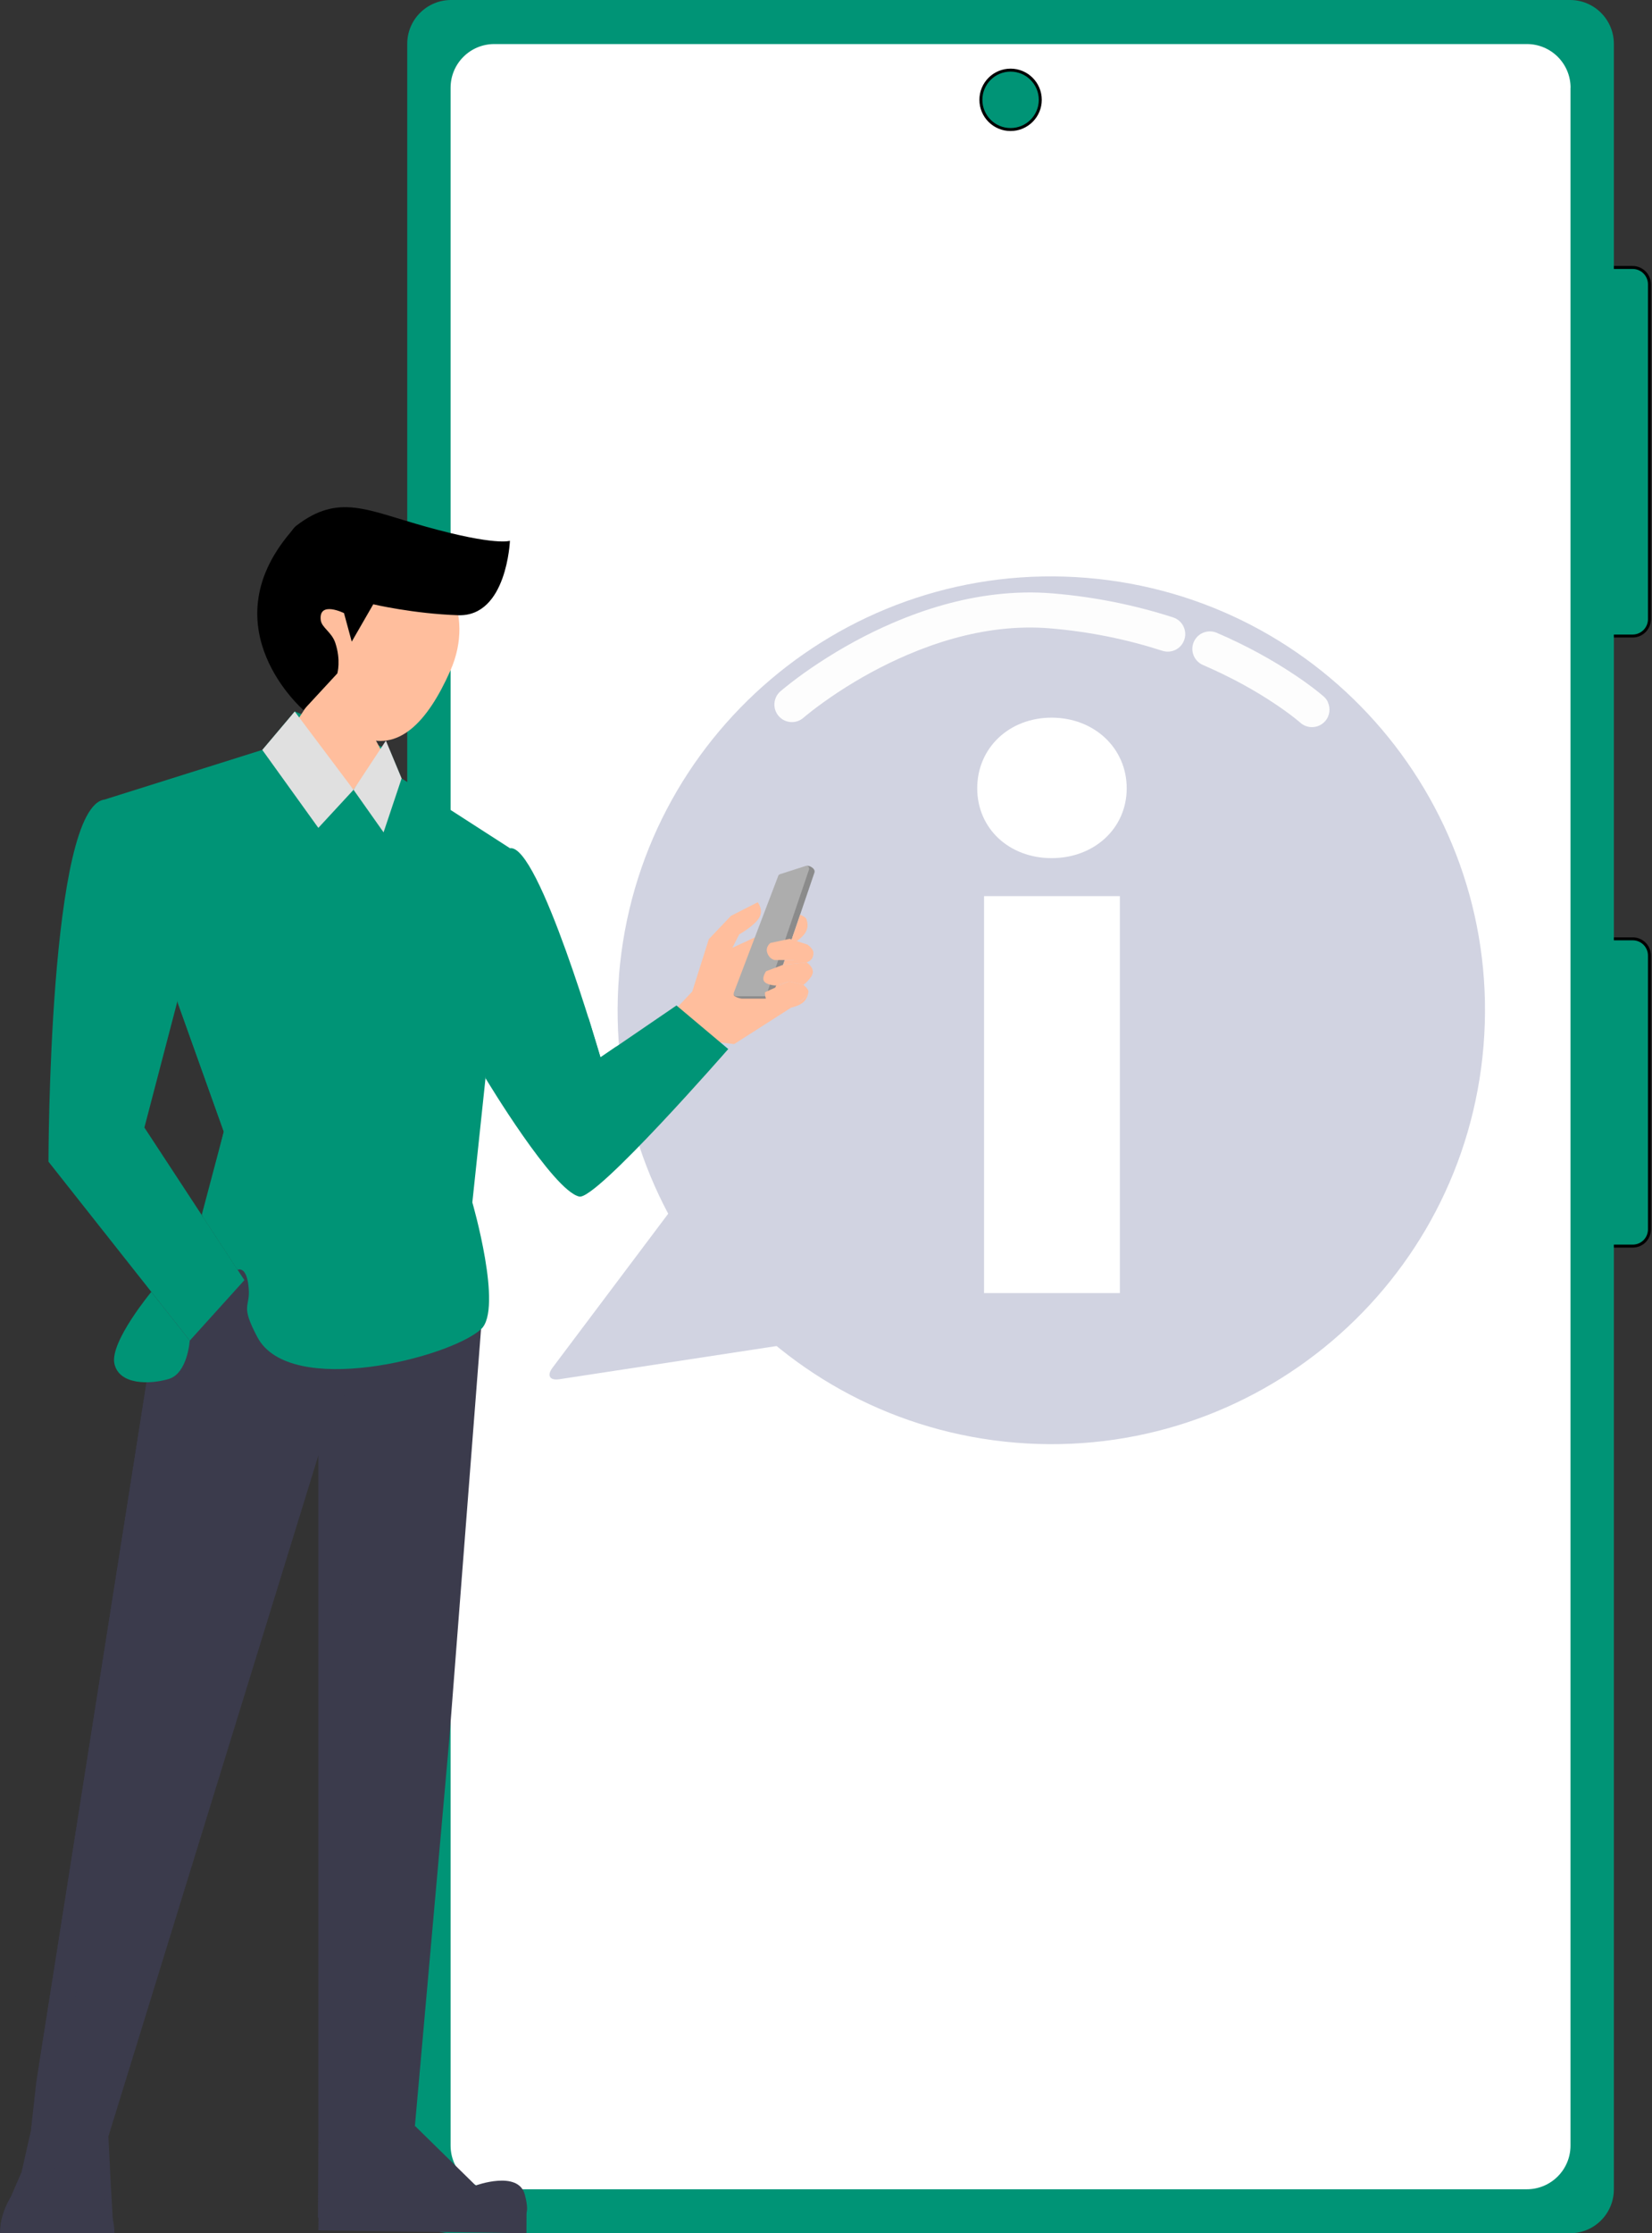 <svg width="111" height="150" viewBox="0 0 111 150" fill="none" xmlns="http://www.w3.org/2000/svg">
<rect x="0" y="0" width="111" height="150" fill="#333333" stroke="none"/>
<g id="Search color id in this SVG">
<path id="Color" fill-rule="evenodd" clip-rule="evenodd" d="M110.829 19.095C110.829 18.795 110.709 18.509 110.497 18.297C110.285 18.085 110 17.965 109.7 17.965H106.041V42.72H109.7C110 42.72 110.285 42.6 110.497 42.388C110.709 42.176 110.829 41.89 110.829 41.59V19.095Z" fill="#009476" stroke="black" stroke-width="0.2" stroke-linecap="round" stroke-linejoin="round"/>
<path id="Color_2" fill-rule="evenodd" clip-rule="evenodd" d="M110.829 64.183C110.829 63.561 110.327 63.058 109.705 63.058H106.843V83.697H109.705C110.327 83.697 110.829 83.195 110.829 82.572V64.188V64.183Z" fill="#009476" stroke="black" stroke-width="0.2" stroke-linecap="round" stroke-linejoin="round"/>
<path id="Color_3" fill-rule="evenodd" clip-rule="evenodd" d="M108.437 2.94C108.437 2.162 108.128 1.415 107.575 0.862C107.022 0.309 106.276 0 105.497 0H30.303C29.524 0 28.778 0.309 28.225 0.862C27.672 1.415 27.363 2.162 27.363 2.94V147.06C27.363 147.838 27.672 148.585 28.225 149.138C28.778 149.691 29.524 150 30.303 150H105.497C106.276 150 107.022 149.691 107.575 149.138C108.128 148.585 108.437 147.838 108.437 147.06V2.94Z" fill="#009476"/>
<path id="Vector" fill-rule="evenodd" clip-rule="evenodd" d="M105.529 5.895C105.529 4.272 104.216 2.959 102.593 2.959H33.212C31.589 2.959 30.276 4.272 30.276 5.895V144.11C30.276 145.732 31.589 147.046 33.212 147.046H102.589C104.211 147.046 105.524 145.732 105.524 144.11V5.895H105.529Z" fill="white"/>
<path id="Color_4" fill-rule="evenodd" clip-rule="evenodd" d="M67.902 4.71C69.004 4.71 69.898 5.604 69.898 6.706C69.898 7.807 69.004 8.701 67.902 8.701C66.801 8.701 65.907 7.807 65.907 6.706C65.907 5.604 66.801 4.71 67.902 4.71Z" fill="#009476" stroke="black" stroke-width="0.2" stroke-linecap="round" stroke-linejoin="round"/>
<path id="Vector_2" d="M41.593 65.481C42.903 49.442 56.968 37.499 73.01 38.813C89.052 40.123 100.991 54.189 99.681 70.231C98.371 86.273 84.306 98.212 68.264 96.902C52.226 95.588 40.283 81.522 41.597 65.484L41.593 65.481Z" fill="#D1D3E1"/>
<path id="Vector_3" d="M89.223 47.155C89.158 47.017 89.065 46.889 88.942 46.782C88.915 46.758 88.869 46.716 88.799 46.662C88.695 46.578 88.576 46.473 88.433 46.366C88.04 46.057 87.574 45.718 87.043 45.364C85.536 44.351 83.768 43.368 81.761 42.505C81.164 42.247 80.47 42.521 80.212 43.118C79.954 43.715 80.231 44.408 80.829 44.667C82.701 45.472 84.338 46.381 85.729 47.317C86.21 47.641 86.63 47.945 86.977 48.219C87.097 48.311 87.197 48.396 87.281 48.465C87.328 48.504 87.359 48.531 87.366 48.538C87.852 48.974 88.599 48.931 89.031 48.446C89.358 48.084 89.412 47.571 89.215 47.155H89.223Z" fill="#FDFDFD"/>
<path id="Vector_4" d="M79.592 42.263C79.488 41.901 79.21 41.592 78.821 41.469C76.302 40.656 73.605 40.097 70.754 39.859C69.475 39.751 68.181 39.778 66.879 39.932C64.567 40.202 62.271 40.86 60.017 41.827C58.226 42.594 56.546 43.522 55.001 44.539C54.3 44.998 53.672 45.453 53.129 45.873C52.936 46.023 52.767 46.157 52.624 46.277C52.532 46.35 52.47 46.404 52.435 46.435C51.946 46.863 51.896 47.606 52.32 48.095C52.747 48.589 53.491 48.639 53.984 48.211C53.984 48.211 54.077 48.13 54.123 48.092C54.25 47.987 54.4 47.868 54.574 47.733C55.074 47.348 55.652 46.932 56.299 46.504C57.733 45.56 59.293 44.701 60.949 43.992C63.007 43.11 65.087 42.513 67.156 42.27C68.308 42.136 69.444 42.112 70.561 42.205C73.228 42.428 75.743 42.952 78.101 43.711C78.721 43.911 79.384 43.572 79.58 42.952C79.657 42.717 79.657 42.482 79.592 42.263Z" fill="#FDFDFD"/>
<path id="Vector_5" d="M45.246 81.054L53.776 90.165L37.587 92.638C36.933 92.739 36.728 92.392 37.125 91.864L45.246 81.058V81.054Z" fill="#D1D3E1"/>
<path id="Vector_6" d="M70.658 57.638C73.513 57.638 75.705 55.65 75.705 52.946C75.705 50.241 73.513 48.203 70.658 48.203C67.803 48.203 65.661 50.241 65.661 52.946C65.661 55.65 67.803 57.638 70.658 57.638ZM66.12 86.852H75.246V60.188H66.12V86.852Z" fill="white"/>
<path id="Vector_7" d="M44.711 68.501L46.513 66.598L47.628 63.077L49.117 61.514L50.91 60.602C50.91 60.602 51.324 61.1 51.011 61.639C50.702 62.178 49.67 62.759 49.67 62.759L49.209 63.662L50.725 62.957L53.163 67.677L49.329 70.128L48.444 70.022L47.458 71.373L44.711 68.497V68.501Z" fill="#FFBE9D"/>
<path id="Vector_8" d="M54.716 58.629C54.836 58.33 54.348 58.108 54.2 58.155L52.781 58.883C52.73 58.901 52.684 58.943 52.666 58.993L49.31 66.81C49.264 66.93 49.725 67.077 49.854 67.077H51.711C51.79 67.073 51.859 67.022 51.887 66.948L54.716 58.629Z" fill="#8B8B8B"/>
<path id="Vector_9" d="M54.361 58.399C54.408 58.256 54.274 58.118 54.131 58.164L52.407 58.717C52.357 58.735 52.31 58.777 52.292 58.828L49.31 66.667C49.264 66.787 49.352 66.916 49.481 66.916H51.338C51.416 66.911 51.486 66.861 51.509 66.787L54.361 58.399Z" fill="#ADADAD"/>
<path id="Vector_10" d="M53.762 61.436L53.195 63.1H53.601C53.601 63.105 54.034 62.86 54.172 62.51C54.311 62.16 54.209 61.777 54.163 61.699C54.09 61.574 53.762 61.436 53.762 61.436Z" fill="#FFBE9D"/>
<path id="Vector_11" d="M54.237 63.436C54.237 63.436 54.666 63.713 54.656 64.017C54.647 64.317 54.532 64.519 54.196 64.639C53.859 64.754 53.311 64.483 53.311 64.483H52.048C52.048 64.478 51.702 64.432 51.555 64.003C51.412 63.589 51.767 63.335 51.767 63.335L53.057 63.058L54.232 63.436H54.237Z" fill="#FFBE9D"/>
<path id="Vector_12" d="M53.352 62.644C53.352 62.644 53.841 62.607 54.039 62.372C54.237 62.132 54.131 61.666 54.131 61.666C54.131 61.666 54.163 61.699 54.172 61.727C54.233 61.952 54.334 62.146 54.172 62.519C54.016 62.892 53.532 63.215 53.532 63.215L53.2 63.109L53.352 62.648V62.644Z" fill="#FFBE9D"/>
<path id="Vector_13" d="M52.73 64.483L52.619 64.796L54.007 64.667L53.315 64.483H52.73Z" fill="#FFBE9D"/>
<path id="Vector_14" d="M54.2 64.639C54.2 64.639 54.666 64.948 54.615 65.326C54.56 65.704 53.984 66.151 53.984 66.151L53.034 65.916L52.085 66.192C52.085 66.192 51.504 66.16 51.338 65.907C51.172 65.653 51.476 65.234 51.476 65.234L52.624 64.801L54.205 64.644L54.2 64.639Z" fill="#FFBE9D"/>
<path id="Vector_15" d="M51.403 67.082C51.403 67.082 51.467 67.335 51.813 67.372C52.158 67.414 52.795 67.234 52.795 67.234L53.163 67.677C53.163 67.677 53.693 67.57 53.993 67.303C54.292 67.031 54.325 66.598 54.325 66.598C54.325 66.598 54.108 67.123 53.73 67.257C53.587 67.308 53.223 67.128 52.822 67.091C52.158 67.031 51.398 67.077 51.398 67.077L51.403 67.082Z" fill="#FFBE9D"/>
<path id="Vector_16" d="M51.403 66.644L53.025 65.911L53.974 66.146C53.974 66.146 54.316 66.404 54.32 66.594C54.32 66.722 53.951 67.174 53.785 67.23C53.269 67.395 52.822 67.091 52.822 67.091C52.822 67.091 52.048 67.368 51.693 67.252C51.338 67.142 51.403 66.644 51.403 66.644Z" fill="#FFBE9D"/>
<path id="Vector_17" d="M52.343 66.114L52.988 65.934L52.398 66.197L52.343 66.114Z" fill="#FFBE9D"/>
<path id="Color_5" d="M34.262 56.975C36.193 56.624 40.346 71.022 40.346 71.022L45.453 67.534L48.932 70.46C48.932 70.46 40.074 80.609 38.926 80.369C37.175 80.005 32.626 72.424 32.626 72.424C32.626 72.424 32.336 57.325 34.267 56.975H34.262Z" fill="#009476"/>
<path id="Vector_18" d="M32.621 85.407L30.174 116.991L27.879 142.783C27.879 142.783 26.473 144.658 24.888 144.921C23.307 145.184 21.394 143.843 21.394 143.843L21.897 116.908L21.394 97.754L12.223 85.739L32.626 85.402L32.621 85.407Z" fill="#3B3B4C"/>
<path id="Vector_19" d="M26.81 85.407L21.39 97.763L7.282 143.501L2.083 143.064L2.434 139.874L11.066 85.107L26.81 85.407Z" fill="#3B3B4C"/>
<path id="Vector_20" d="M27.879 142.787L31.962 146.792C31.962 146.792 34.82 145.746 35.262 147.401C35.7 149.055 35.06 148.839 35.06 148.839L21.362 148.954L21.39 143.852C21.39 143.852 23.713 145.059 24.98 144.732C26.247 144.409 27.879 142.787 27.879 142.787Z" fill="#3B3B4C"/>
<path id="Vector_21" d="M21.399 148.756L21.39 149.806L35.373 150L35.378 148.617L23.8 148.788L21.399 148.756Z" fill="#3B3B4C"/>
<path id="Vector_22" d="M23.666 92.62L21.39 97.759V143.847C21.39 143.847 21.809 144.068 22.311 144.262C22.814 144.456 23.399 144.621 23.399 144.621L23.666 92.62Z" fill="#3B3B4C"/>
<path id="Vector_23" d="M11.066 85.107L2.655 138.515L2.088 143.068C2.088 143.068 2.604 142.962 3.046 142.884C3.489 142.806 3.858 142.759 3.858 142.759L7.632 116.36C7.632 116.36 8.563 107.216 10.725 96.491C12.55 87.435 17.864 86.024 17.864 86.024L11.07 85.112L11.066 85.107Z" fill="#3B3B4C"/>
<path id="Vector_24" d="M7.582 149.111L7.448 146.797L7.282 143.497C7.282 143.497 5.927 142.603 4.807 142.658C3.683 142.709 2.088 143.059 2.088 143.059L1.452 145.88L0.447 148.203L0.046 149.396L7.586 149.111H7.582Z" fill="#3B3B4C"/>
<path id="Vector_25" d="M7.688 150C7.688 147.885 5.936 145.658 3.816 145.658C1.696 145.658 0 147.885 0 150" fill="#3B3B4C"/>
<path id="Color_6" d="M26.178 50.379L26.985 52.283L34.262 56.97L31.737 80.761C31.737 80.761 33.815 87.923 32.322 89.278C30.202 91.205 19.463 93.929 17.288 89.804C16.117 87.591 16.822 87.845 16.712 86.531C16.583 84.974 15.974 85.292 15.974 85.292L13.555 81.6L15.039 76.005L7.07 53.689L17.629 50.366L19.809 47.785L26.178 50.375V50.379Z" fill="#009476"/>
<path id="Color_7" d="M10.167 86.771C10.167 86.771 7.393 90.112 7.683 91.573C7.978 93.034 10.075 93.002 11.342 92.62C12.61 92.237 12.748 90.039 12.748 90.039L10.167 86.771Z" fill="#009476"/>
<path id="Color_8" d="M7.065 53.698C3.258 54.053 3.258 78.028 3.258 78.028L12.753 90.043L16.421 85.983L9.702 75.733L11.914 67.276C11.914 67.276 10.499 53.375 7.065 53.698Z" fill="#009476"/>
<path id="Vector_26" d="M24.694 49.647L25.418 50.624L24.888 51.509L23.754 53.048L19.763 48.711L20.555 47.504C20.555 47.504 17.587 45.563 17.707 41.977C17.832 38.387 19.615 36.17 23.307 36.06C26.994 35.949 29.381 38.3 29.381 38.3L24.694 49.647Z" fill="#FFBE9D"/>
<path id="Vector_27" d="M25.621 50.403L24.888 51.509C24.888 51.509 23.275 49.803 22.62 48.66C21.966 47.522 22.39 45.526 22.39 45.526L22.749 45.125L25.621 50.407V50.403Z" fill="#FFBE9D"/>
<path id="Vector_28" d="M21.399 41.272C21.514 40.074 22.855 41.037 23.339 40.397C24.349 39.051 25.022 36.935 26.911 37.12C29.704 37.392 32.022 41.102 30.248 45.075C28.732 48.481 26.768 50.587 24.197 49.462C22.786 48.845 22.685 44.416 22.399 43.462C22.109 42.512 21.316 42.093 21.399 41.268V41.272Z" fill="#FFBE9D"/>
<path id="Vector_29" d="M23.754 53.048L25.773 55.906L26.985 52.283L25.929 49.748L23.754 53.048Z" fill="#E0E0E0"/>
<path id="Vector_30" d="M25.081 40.586L23.634 43.097L23.113 41.18C23.113 41.18 21.399 40.332 21.551 41.65C21.611 42.153 22.288 42.457 22.528 43.176C22.92 44.342 22.666 45.231 22.666 45.231L20.39 47.693C20.39 47.693 14.034 42.217 19.514 35.765C19.648 35.603 19.758 35.424 19.91 35.309C22.777 33.115 24.648 34.272 28.644 35.382C33.317 36.682 34.262 36.322 34.262 36.322C34.262 36.322 34.059 41.429 30.792 41.323C27.796 41.226 25.086 40.59 25.086 40.59L25.081 40.586Z" fill="black"/>
<path id="Vector_31" d="M19.804 47.789L23.754 53.048L21.39 55.606L17.624 50.37L19.804 47.789Z" fill="#E0E0E0"/>
<path id="Color_9" d="M11.914 67.275L15.039 76.014L13.628 81.72L15.919 85.218L17.689 77.807L11.914 67.275Z" fill="#009476"/>
<path id="Color_10" d="M41.447 70.267L40.346 71.018L39.535 68.349C39.535 68.349 38.788 70.433 38.581 72.765C38.378 75.097 38.719 77.682 38.719 77.682C38.719 77.682 39.069 75.092 39.756 73.235C40.438 71.382 41.452 70.262 41.452 70.262L41.447 70.267Z" fill="#009476"/>
</g>
</svg>
